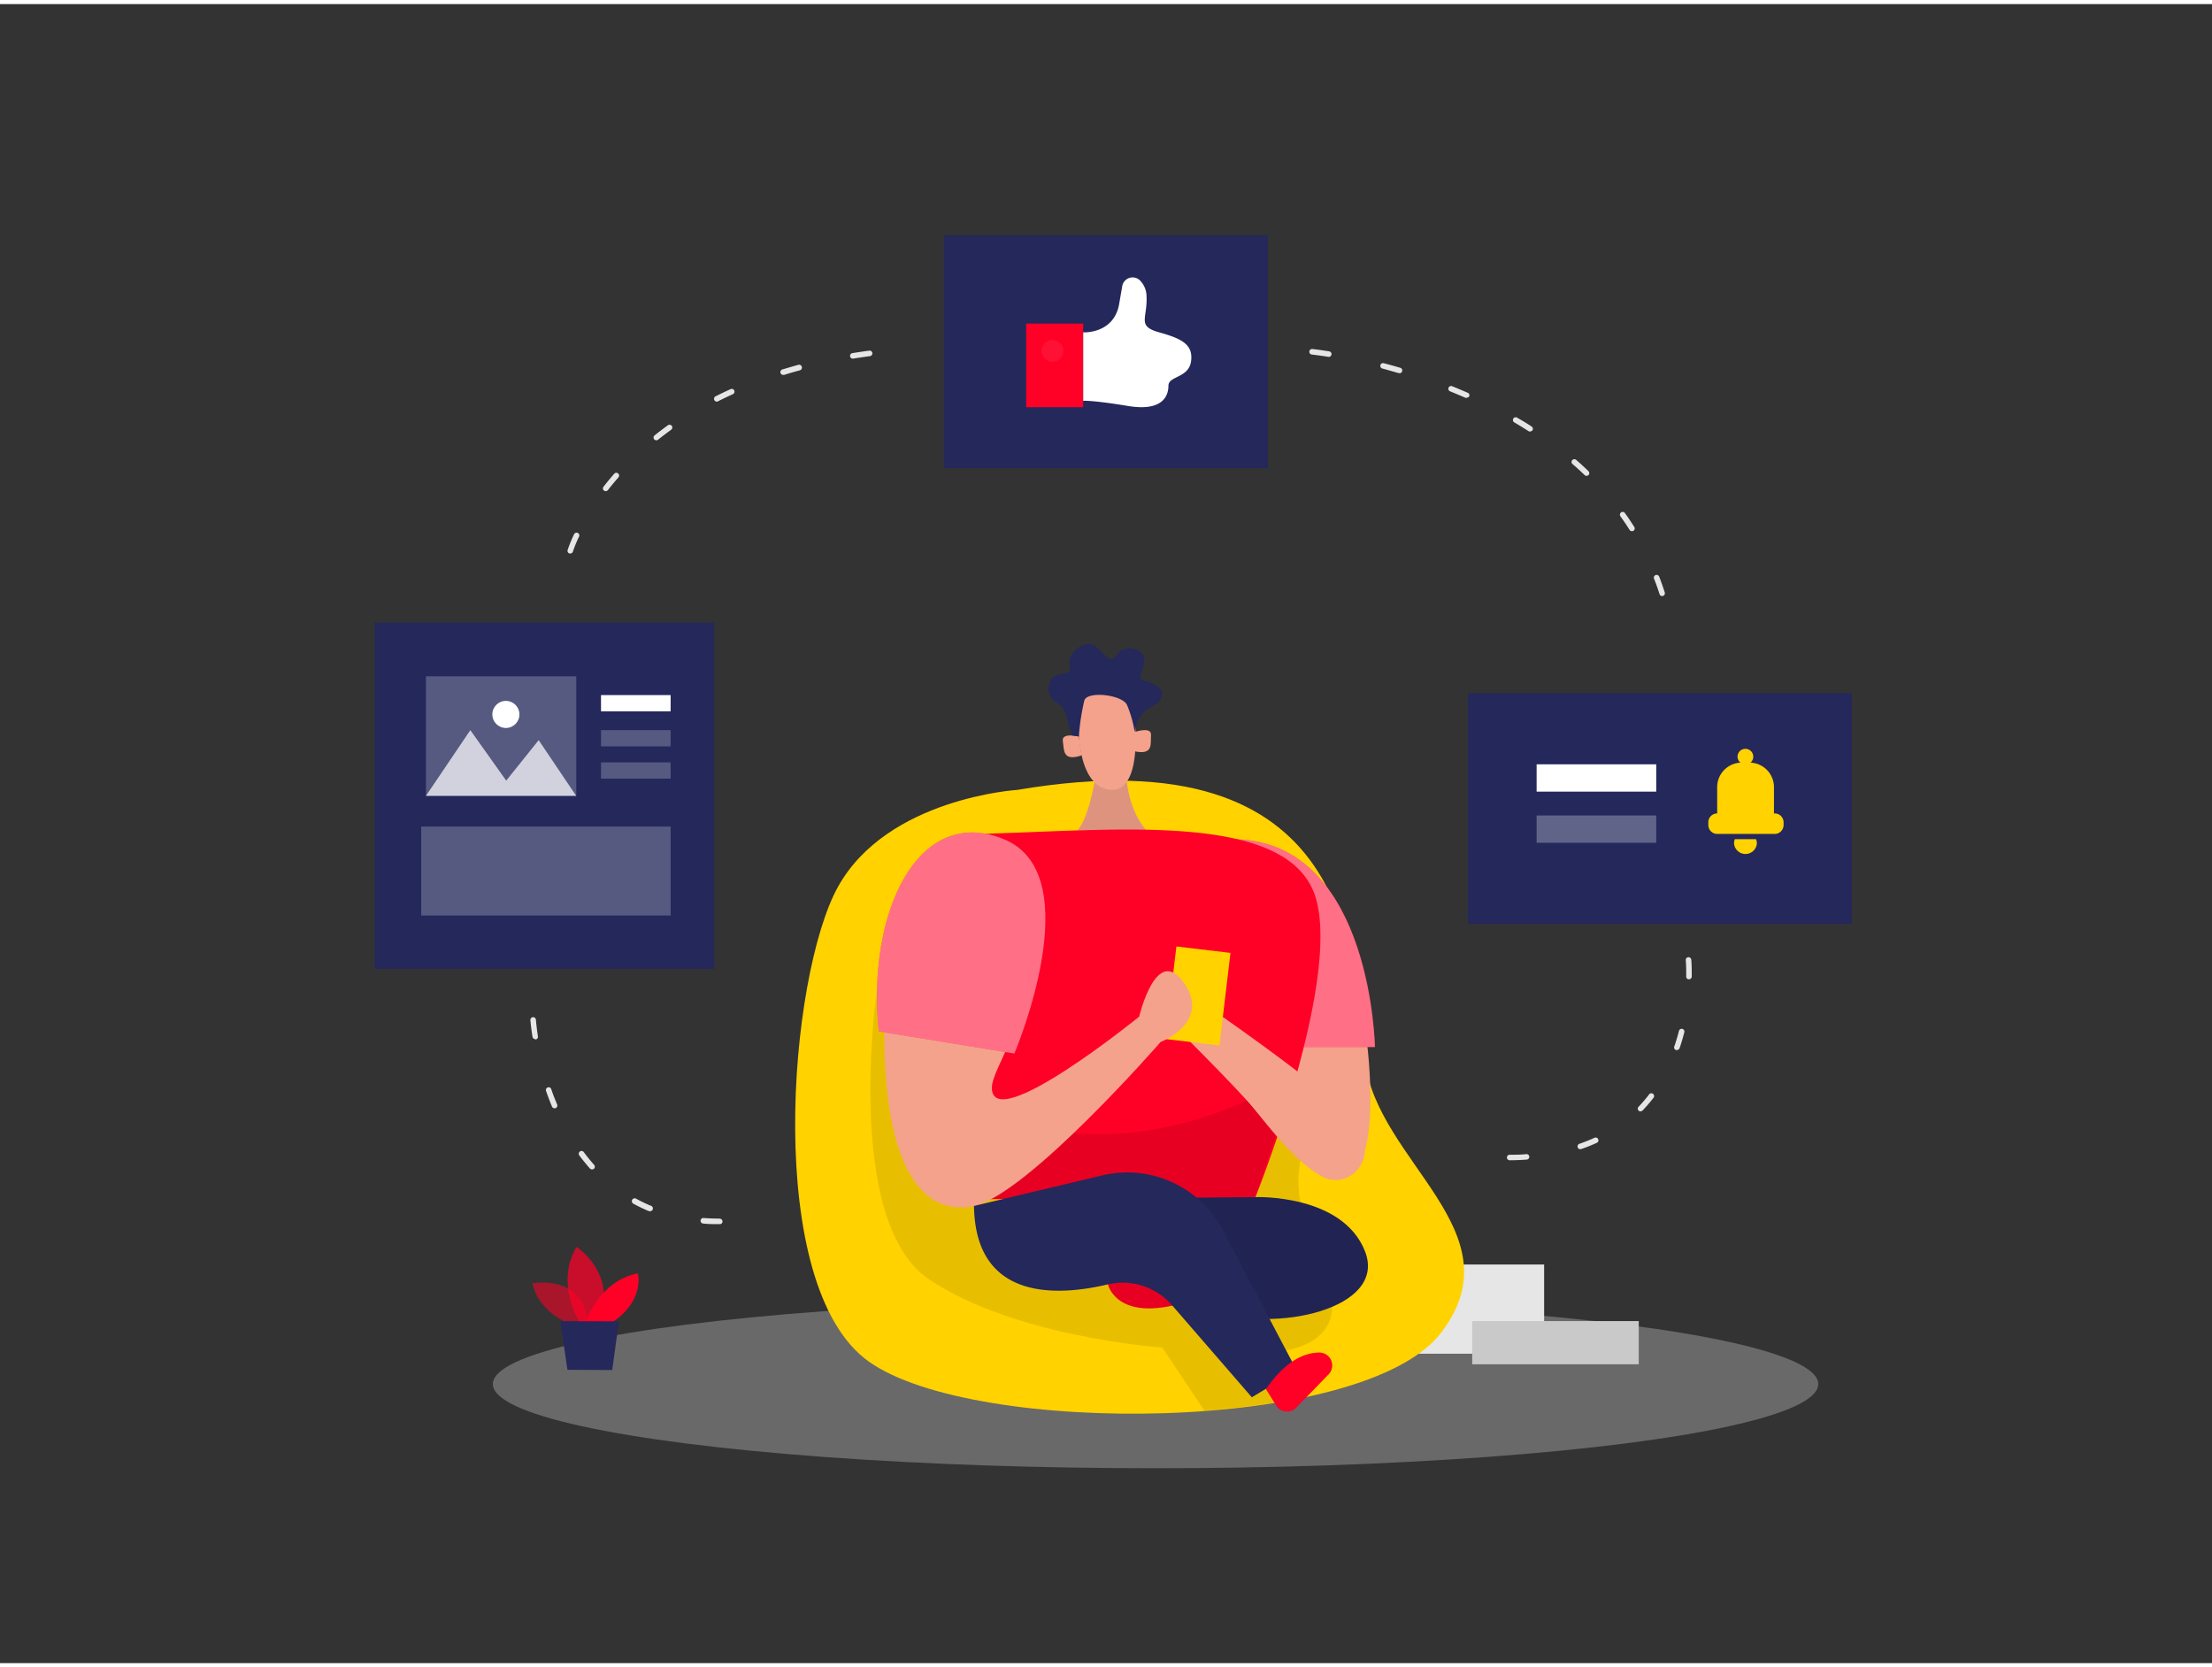 <svg id="Layer_1" data-name="Layer 1" xmlns="http://www.w3.org/2000/svg" viewBox="0 0 400 300" width="406" height="306" class="illustration styles_illustrationTablet__1DWOa"><rect x="0" y="0" width="400" height="300" fill="#333333" stroke="none"/><ellipse cx="208.96" cy="249.54" rx="119.84" ry="15.22" fill="#e6e6e6" opacity="0.3"></ellipse><rect x="249.11" y="227.92" width="30.12" height="16.13" fill="#e6e6e6"></rect><rect x="266.22" y="238.15" width="30.12" height="7.81" fill="#c9c9c9"></rect><path d="M184,142.09s-23.49,1.43-32.45,17.5-13.59,72.29,5.57,85.89,89.6,13,103.5-5.26-11.55-30.79-13.8-49.15S245.46,131.69,184,142.09Z" fill="#ffd200"></path><path d="M158.58,178.28s-6.12,41.82,9.41,52.31,42.18,12.34,42.18,12.34l7.66,11.47s12.4-1.13,17.82-2.42L228,243.89s13.69.43,12.87-9.3-9.41-16.17-4.65-29.29-7.3-33.74-7.3-33.74l-14.36-9.25Z" opacity="0.09"></path><path d="M200.35,231.51s1.31,6.11,11.66,3.84-4.24-10-4.24-10Z" fill="#ff0027"></path><path d="M200.35,231.51s1.31,6.11,11.66,3.84-4.24-10-4.24-10Z" opacity="0.09"></path><path d="M227,215.73s15.77-.61,19.84,9.82-16.35,14.84-27.91,10.66-16.69-16-16.69-16l13.37-5Z" fill="#24285b"></path><path d="M227,215.73s15.77-.61,19.84,9.82-16.35,14.84-27.91,10.66-16.69-16-16.69-16l13.37-5Z" opacity="0.09"></path><path d="M226.43,151.75s11.29.53,16.16,14.27,8.37,43.72.94,45.75-18.91-34.44-18.91-34.44Z" fill="#f4a28c"></path><path d="M104,239s-6.35-1.74-7.73-7.65c0,0,9.84-2,10.12,8.17Z" fill="#ff0027" opacity="0.58"></path><path d="M104.78,238.32s-4.44-7-.53-13.58c0,0,7.48,4.76,4.16,13.59Z" fill="#ff0027" opacity="0.73"></path><path d="M105.92,238.32s2.35-7.41,9.43-8.81c0,0,1.33,4.81-4.58,8.83Z" fill="#ff0027"></path><polygon points="101.32 238.16 102.61 246.96 110.71 247 111.91 238.2 101.32 238.16" fill="#24285b"></polygon><rect x="265.47" y="124.62" width="69.4" height="41.73" transform="translate(600.34 290.96) rotate(-180)" fill="#24285b"></rect><rect x="67.75" y="111.86" width="61.41" height="62.61" transform="translate(196.9 286.33) rotate(-180)" fill="#24285b"></rect><rect x="170.67" y="41.82" width="58.59" height="42.1" transform="translate(399.93 125.73) rotate(-180)" fill="#24285b"></rect><path d="M198.48,137.58s-1.33,9.63-3.69,11.84h12.54s-4.06-4-3.69-12.49Z" fill="#f4a28c"></path><path d="M198.48,137.58s-1.33,9.63-3.69,11.84h12.54s-4.06-4-3.69-12.49Z" opacity="0.09"></path><path d="M195,129.77s-.44,11.56,5.62,12.29,4.6-12.46,4.6-12.46.33-6.49-3.23-7.13S193.75,121.5,195,129.77Z" fill="#f4a28c"></path><path d="M195.08,132.44s-3.15-.77-2.89.82-.13,3.76,3.4,2.6Z" fill="#f4a28c"></path><path d="M205.19,131.63s3.06-1.06,2.95.55.49,3.73-3.14,2.9Z" fill="#f4a28c"></path><path d="M234.48,188.59h14.15s-.57-35.68-23.86-37.5S234.48,188.59,234.48,188.59Z" fill="#ff0027"></path><path d="M234.48,188.59h14.15s-.57-35.68-23.86-37.5S234.48,188.59,234.48,188.59Z" fill="#fff" opacity="0.44"></path><path d="M168.11,198.53a54.53,54.53,0,0,1-5.57-22.19c0-.58,0-1.17,0-1.76,0-10.7,3-24.17,17.31-24.61,23.89-.74,53.93-3.69,58.18,12s-11,53.76-11,53.76l-50.34.39Z" fill="#ff0027"></path><path d="M163.28,166s5.28,35.27,28.89,38,42.31-10.71,42.31-10.71L227,215.73l-50.34.39L167.41,197S160.06,181.31,163.28,166Z" opacity="0.09"></path><path d="M238.94,211.93c4.92,2.78,10.13-3.17,6.82-7.75a51.57,51.57,0,0,0-4.82-5.82c-4.73-4.86-23-17.42-23-17.42l-4.41,5s7.47,7.41,11.94,12.31C228.18,201.19,233.4,208.81,238.94,211.93Z" fill="#f4a28c"></path><rect x="211.69" y="170.94" width="9.85" height="16.86" transform="translate(22.7 -24.33) rotate(6.78)" fill="#ffd200"></rect><path d="M188.06,163.11c.69-12.12-16.11-16.61-22.37-6.21-2.84,4.72-5,11.19-5.5,20.09-1.89,32.59,6.22,42.43,15.94,40.34s33.74-29.64,33.74-29.64,9.22-3.57,4.22-10.7S206,183.1,206,183.1s-26.34,21.37-26.64,13C179.23,192.19,186.87,184.34,188.06,163.11Z" fill="#f4a28c"></path><path d="M193.88,132.26l-1.13-3.74a3.8,3.8,0,0,0-1.77-2.28,2.67,2.67,0,0,1-1.27-3.08c.5-3.24,4.25-.91,3.74-3.54s3-4.66,4.46-3.65,2.84,3.54,3.85,1.92a3,3,0,0,1,4.81-.4c1.27,1.62-1.26,4.21,0,4.69s4.61,1.39,3.3,3.51a3.14,3.14,0,0,1-1.3,1.19,5.53,5.53,0,0,0-3.21,3.88l-.17.87a21.22,21.22,0,0,0-1.4-4.92c-.91-1.83-7.09-2.54-7.7-.81a41.19,41.19,0,0,0-1,6.54Z" fill="#24285b"></path><path d="M158.91,185.77l24.52,4s13.77-32.27-1.83-38.73S156.68,164.29,158.91,185.77Z" fill="#ff0027"></path><path d="M158.91,185.77l24.52,4s13.77-32.27-1.83-38.73S156.68,164.29,158.91,185.77Z" fill="#fff" opacity="0.44"></path><path d="M176.13,217.33l23.18-5.52a19.54,19.54,0,0,1,22,10.24l13.16,25-8.1,4.88L212,235.35a11.83,11.83,0,0,0-11.66-3.84C191.37,233.65,176.37,234.61,176.13,217.33Z" fill="#24285b"></path><path d="M228.92,250.45l1.87,3a2.29,2.29,0,0,0,3.57.39l5.84-6a2.33,2.33,0,0,0-1.57-4C236.07,243.85,232.58,245.12,228.92,250.45Z" fill="#ff0027"></path><rect x="185.56" y="57.77" width="10.32" height="15.13" fill="#ff0027"></rect><path d="M195.88,59.36s5.56.32,6.5-5.14l.56-3.23a1.9,1.9,0,0,1,3.15-1.07,4.12,4.12,0,0,1,1.24,2.94c.19,4-1.8,5.36,2.29,6.5s6.18,2.2,5.76,5.24-4.09,2.62-4.09,4.41-1,4.71-7.33,3.66-8.08-.94-8.08-.94Z" fill="#fff"></path><circle cx="190.32" cy="62.72" r="1.97" fill="#fff" opacity="0.07"></circle><path d="M320.91,146.35h-.12v-4.76a4.43,4.43,0,0,0-4.24-4.42,1.42,1.42,0,0,0-.92-2.5,1.41,1.41,0,0,0-.91,2.5,4.43,4.43,0,0,0-4.2,4.42v4.76h0a1.6,1.6,0,0,0-1.6,1.6v.5a1.61,1.61,0,0,0,1.6,1.61h10.4a1.61,1.61,0,0,0,1.61-1.61V148A1.61,1.61,0,0,0,320.91,146.35Z" fill="#ffd200"></path><path d="M313.72,151a2.14,2.14,0,0,0-.15.76,2.07,2.07,0,0,0,4.13,0,2.14,2.14,0,0,0-.15-.76Z" fill="#ffd200"></path><rect x="277.87" y="137.47" width="21.63" height="4.94" fill="#fff"></rect><rect x="277.87" y="146.72" width="21.63" height="4.94" fill="#fff" opacity="0.28"></rect><path d="M103.12,99.35l-.14,0a.5.5,0,0,1-.34-.62,25.49,25.49,0,0,1,1.17-2.86.5.5,0,0,1,.66-.24.5.5,0,0,1,.24.67A22.32,22.32,0,0,0,103.6,99,.49.49,0,0,1,103.12,99.35Zm6.42-11.28a.49.49,0,0,1-.4-.8c.61-.79,1.26-1.57,1.93-2.34a.5.5,0,1,1,.76.66c-.66.75-1.3,1.52-1.9,2.29A.48.48,0,0,1,109.54,88.07Zm9.15-9.19a.53.53,0,0,1-.4-.19.5.5,0,0,1,.08-.7c.78-.62,1.59-1.24,2.41-1.83a.5.5,0,0,1,.59.81c-.81.59-1.61,1.19-2.37,1.8A.56.56,0,0,1,118.69,78.88Zm10.93-7a.5.5,0,0,1-.45-.28.51.51,0,0,1,.22-.67c.88-.44,1.79-.88,2.72-1.3a.49.49,0,0,1,.66.24.5.5,0,0,1-.24.67c-.93.41-1.82.85-2.69,1.28A.46.46,0,0,1,129.62,71.9Zm12-4.83a.51.51,0,0,1-.48-.35.51.51,0,0,1,.33-.63c1-.29,1.91-.57,2.9-.84a.5.5,0,0,1,.26,1c-1,.26-1.93.54-2.86.83Zm12.64-2.94a.5.5,0,0,1-.08-1c1-.16,2-.31,3-.44a.49.49,0,0,1,.57.43.51.51,0,0,1-.43.56c-1,.13-2,.28-3,.44Z" fill="#e6e6e6"></path><path d="M300.57,107.05a.49.49,0,0,1-.47-.35c-.3-.94-.63-1.88-1-2.8a.5.5,0,0,1,.29-.65.52.52,0,0,1,.65.29c.36.94.69,1.9,1,2.85a.5.5,0,0,1-.33.63A.4.4,0,0,1,300.57,107.05Zm-5.46-11.74a.51.51,0,0,1-.43-.23c-.52-.83-1.08-1.65-1.66-2.46a.51.51,0,0,1,.12-.7.5.5,0,0,1,.7.12c.59.82,1.15,1.66,1.69,2.51a.49.49,0,0,1-.16.69A.48.48,0,0,1,295.11,95.31Zm-8.21-10a.52.52,0,0,1-.35-.14c-.71-.69-1.44-1.36-2.19-2a.49.49,0,0,1-.05-.7.51.51,0,0,1,.71-.05c.76.66,1.51,1.35,2.23,2.05a.5.5,0,0,1,0,.7A.48.48,0,0,1,286.9,85.29Zm-10.21-8a.53.53,0,0,1-.27-.08c-.84-.54-1.69-1.06-2.54-1.56a.5.5,0,1,1,.5-.86c.87.5,1.73,1,2.58,1.58a.5.5,0,0,1,.15.69A.51.51,0,0,1,276.69,77.27Zm-11.47-6.11a.46.46,0,0,1-.2,0c-.93-.4-1.85-.79-2.76-1.16a.5.5,0,1,1,.38-.92c.92.37,1.84.76,2.78,1.17a.49.49,0,0,1,.25.66A.5.5,0,0,1,265.22,71.16ZM253,66.71l-.15,0q-1.49-.43-2.88-.81a.5.5,0,0,1-.35-.61.48.48,0,0,1,.61-.35c.93.24,1.91.51,2.91.81a.5.5,0,0,1-.14,1Zm-12.7-2.92h-.08c-1.87-.3-3-.41-3-.42a.5.5,0,1,1,.1-1s1.13.12,3,.42a.5.5,0,0,1-.08,1Z" fill="#e6e6e6"></path><path d="M273,209.07a.5.5,0,1,1,0-1c1,0,2,0,3-.11a.49.49,0,0,1,.54.46.5.5,0,0,1-.47.53c-1,.07-2,.11-3,.12Zm12.77-2a.49.49,0,0,1-.47-.34.51.51,0,0,1,.31-.64,28.75,28.75,0,0,0,2.73-1.09.5.5,0,0,1,.66.25.49.49,0,0,1-.24.66,27.35,27.35,0,0,1-2.83,1.13A.45.45,0,0,1,285.77,207.06Zm10.89-6.84a.47.47,0,0,1-.35-.14.49.49,0,0,1,0-.7,25.89,25.89,0,0,0,1.91-2.24.5.5,0,0,1,.7-.09.51.51,0,0,1,.1.7,29.62,29.62,0,0,1-2,2.32A.51.51,0,0,1,296.66,200.22Zm6.58-11.09a.41.41,0,0,1-.16,0,.49.49,0,0,1-.32-.63c.32-.92.6-1.87.85-2.84a.5.5,0,0,1,.61-.36.51.51,0,0,1,.36.61c-.26,1-.55,2-.87,2.91A.5.5,0,0,1,303.24,189.13Zm2.17-12.79h0a.49.49,0,0,1-.49-.51c0-.26,0-.5,0-.73,0-1.38-.08-2.2-.08-2.21a.51.51,0,0,1,.45-.55.52.52,0,0,1,.55.46s.08.87.08,2.3c0,.23,0,.49,0,.75A.5.5,0,0,1,305.41,176.34Z" fill="#e6e6e6"></path><path d="M130.15,220.62c-1.06,0-2.06,0-3-.11a.5.5,0,0,1-.46-.54.49.49,0,0,1,.54-.46c.94.07,1.92.11,2.9.11a.53.53,0,0,1,.52.5A.47.47,0,0,1,130.15,220.62Zm-12.66-2.37a.48.48,0,0,1-.2,0,30,30,0,0,1-2.74-1.32A.5.5,0,1,1,115,216a27,27,0,0,0,2.65,1.28.5.5,0,0,1-.19,1Zm-10.44-7.53a.52.52,0,0,1-.38-.17c-.66-.75-1.31-1.54-1.92-2.36a.51.51,0,0,1,.11-.7.5.5,0,0,1,.7.1c.59.8,1.22,1.57,1.86,2.29a.51.51,0,0,1,0,.71A.55.55,0,0,1,107.05,210.72Zm-6.77-11.05a.5.5,0,0,1-.46-.3c-.38-.91-.74-1.87-1.08-2.84a.5.5,0,0,1,.31-.63.48.48,0,0,1,.63.3c.33,1,.69,1.89,1.07,2.78a.52.52,0,0,1-.27.66A.69.69,0,0,1,100.28,199.67Zm-3.5-12.51a.5.5,0,0,1-.49-.43c-.3-1.86-.37-3-.38-3a.5.5,0,0,1,1-.07s.08,1.14.36,3a.49.49,0,0,1-.41.57Z" fill="#e6e6e6"></path><rect x="77.02" y="121.55" width="27.19" height="21.62" fill="#fff" opacity="0.23"></rect><rect x="108.68" y="124.95" width="12.59" height="2.94" fill="#fff"></rect><rect x="108.68" y="131.29" width="12.59" height="2.94" fill="#fff" opacity="0.23"></rect><rect x="108.68" y="137.12" width="12.59" height="2.94" fill="#fff" opacity="0.23"></rect><rect x="76.17" y="148.73" width="45.11" height="16.08" fill="#fff" opacity="0.23"></rect><polygon points="77.02 143.18 85.05 131.29 91.54 140.42 97.41 133.1 104.2 143.18 77.02 143.18" fill="#fff" opacity="0.73"></polygon><circle cx="91.48" cy="128.45" r="2.45" fill="#fff"></circle></svg>
